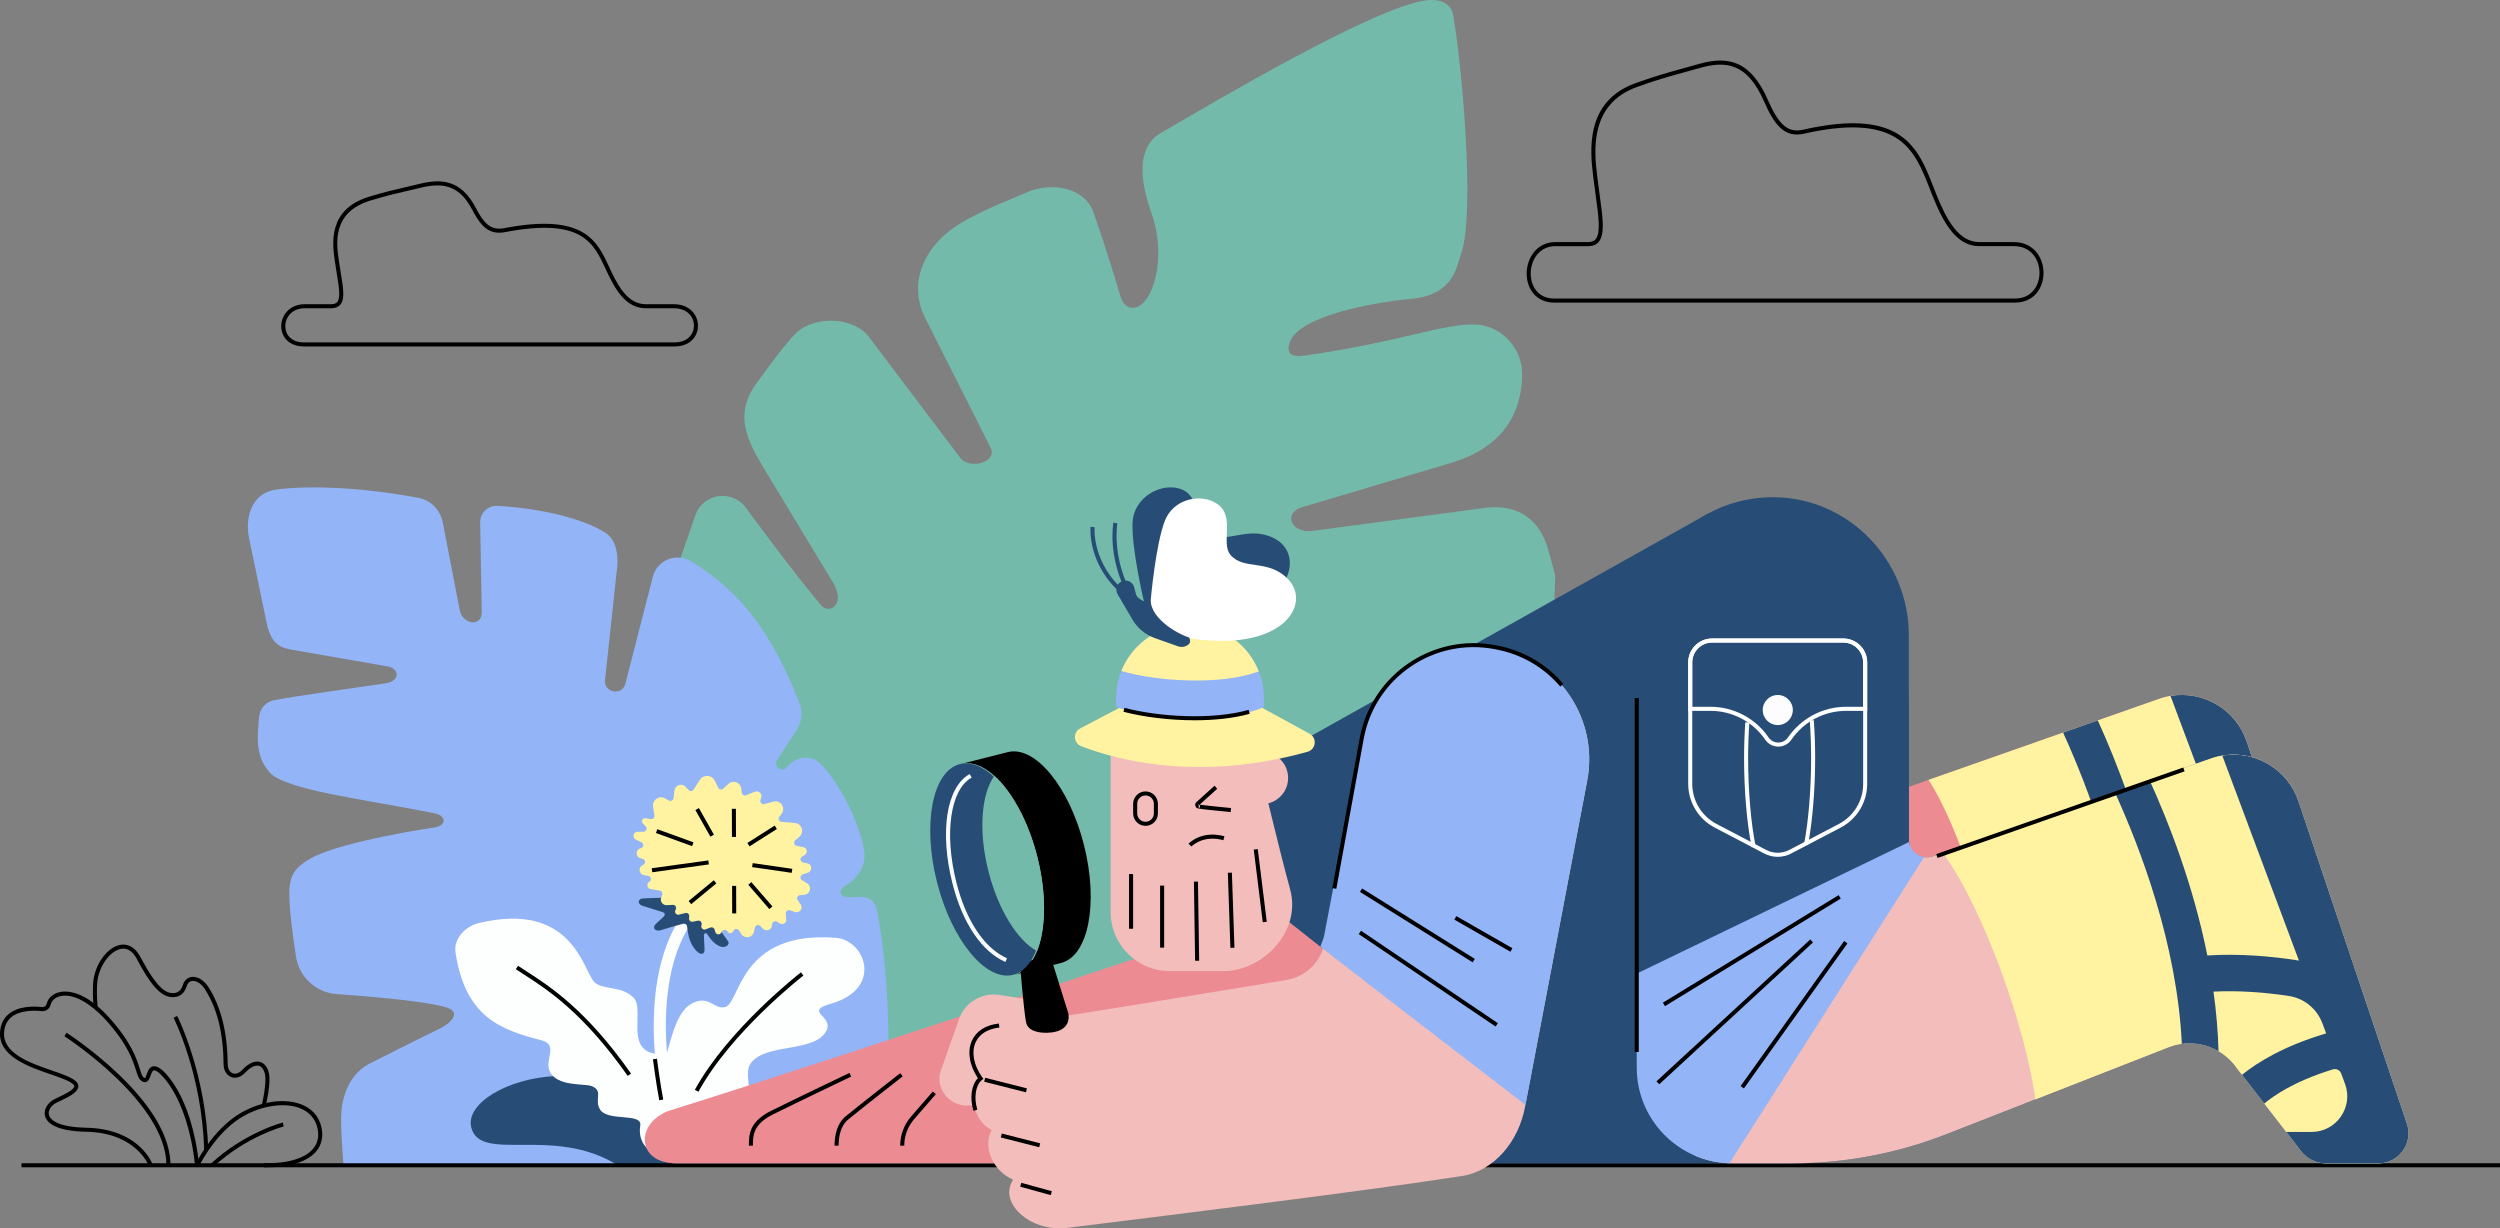 <svg xmlns="http://www.w3.org/2000/svg" xmlns:xlink="http://www.w3.org/1999/xlink" version="1.1" x="0px" y="0px" style="enable-background:new 0 0 1920 1080;" xml:space="preserve" viewBox="398.32 255.73 1235.91 607.24">
<rect x="398.32" y="255.73" width="1235.91" height="607.24" fill="#808080" stroke="none"/>
<style type="text/css">
	.st0{fill:none;stroke:#F7F9FC;stroke-width:3;stroke-miterlimit:10;}
	.st1{fill:#74BAAB;}
	.st2{fill:#93B4F6;}
	.st3{fill:#274D76;}
	.st4{fill:#FDFFFF;}
	.st5{fill:#FFF3A1;}
	.st6{fill:#EC8C92;}
	.st7{fill:#F2BDBA;}
	.st8{fill:#FFFFFF;}
	.st9{fill:#FDFDFF;}
	.st10{fill:#FAFCFC;}
</style>
<g id="BG">
	<path class="st0" d="M1431.59,796.45"/>
	<g>
		<path class="st1" d="M1163.38,526.52c-3.73-12.53-13.4-22.1-31.27-19.67l-85.4,11.41c-10.26,1.05-14.16-9.1-4.55-11.83    l71.02-21.12c27.42-7.42,37.23-24.37,37.65-43.98c0.28-13.33-10.08-24.62-23.08-25.17c-15.68-0.66-36.9,8.6-84.2,15.32    c-7.58,1.08-9.33-1.51-7.64-6.45c4.54-13.35,42.2-19.94,59.91-21.53c21.29-1.91,22.56-15.98,24.88-22.58    c7.02-19.93,0.15-95.01-4.04-118c-0.94-5.16-5.87-7.9-13.15-7.03c-24.96,3-102.29,48.63-131.65,65.8    c-7.75,4.53-12.82,15.61-4.26,39.49c5.84,16.28,3.42,34.75-2.94,42.94c-4.61,5.93-10.53,4.62-12.4-1.8    c-5.97-20.44-12.91-40.27-12.91-40.27c-3.6-13.19-20.34-17.04-33.94-11.05c-11.58,5.1-16.38,6.52-28.91,13.18    c-21.27,11.32-29.73,31-20.82,48.69l32.41,64.32c3.45,6.84-10.36,11.12-15.2,4.71l-44.72-59.21c-6.99-10.09-26.65-11.36-36.2-2.37    c-5.31,5-14.77,18.28-19.12,24.09c-10.71,14.3-7.04,25.84,2.11,41.19l35.39,58.48c6.21,11.05-2.36,15.22-5.94,11.05    c-12.95-15.11-37.34-48.31-37.34-48.31c-6.69-9.33-21.11-7.29-24.94,3.53c-4.35,12.28-10.92,31.65-12.26,35.44l52.31,286.63    l374.95-2.65l10.04-289.4C1166,535.71,1164.74,531.1,1163.38,526.52z"/>
	</g>
	<g>
		<path class="st2" d="M818.1,699.3c-4.02,0.17-5.77-2.92-2.48-5.23c2.12-1.48,3.84-2.75,4.45-3.34c6.19-6.05,6.34-11.61,4.83-17.76    c-4.19-17.05-14.28-33.06-21.08-39.78c-4.25-4.2-11.41-3.66-15.46,0.73l-1.12,1.21c-2.49,2.7-6.72-0.58-4.73-3.66l9.69-15.04    c2.51-3.9,3.02-8.78,1.35-13.11c-17.09-44.07-36.26-59.17-53.49-70c-7.27-4.57-16.88-0.8-19.01,7.52l-13.57,52.89    c-1.58,6.16-10.74,4.5-10.06-1.82l6.04-56.19c0.57-6.13-0.67-13.32-5.86-16.63c-12.21-7.79-35.09-12.36-53.49-13.27    c-4.63-0.23-8.5,3.47-8.42,8.11l0.79,44.67c-0.21,7.39-9.71,5.75-10.95-1.54l-8.46-43.85c-1.59-5.92-5.92-10.23-11.95-11.36    c-26.9-5.08-53.28-6.35-70.2-4.11c-12.75,1.68-15.48,14.65-13.47,24.04l9.14,44.03c2.02,6.63,4.57,9.77,11.38,11.02l46.69,8.12    c7.49,0.63,7.74,7.48,0.31,8.59c-21.41,3.2-41.95,5.87-55.1,8.31c-4.08,0.76-7.16,4.16-7.47,8.3c-0.67,8.9-2.32,18.81,5.07,27.28    c7.82,8.95,46.08,13.21,81.85,20.39c5.27,1.06,5.94,5.41,0.75,6.81c0,0-46.14,6.72-61.79,15.26    c-10.61,5.78-11.36,11.17-10.8,22.23c0.34,6.61,1.78,17.31,3.16,26.47c1.52,10.11,9.83,17.83,20.03,18.58c0,0,40.7,2.63,53.9,6.46    c8.78,2.55,1.84,8.29-2.57,10.44c-11.73,5.71-33.98,16.96-33.98,16.96c-10.58,4.97-15.02,16.15-15.07,27.84    c-0.03,7.92,1.22,23.72,1.22,23.72h265.47c0,0,9.9-62.36-1.71-127.04c-0.7-3.88-4.17-6.63-8.1-6.46L818.1,699.3z"/>
	</g>
	<g>
		<path class="st3" d="M631.34,813.31c-6.47-23.96,84.65-50.46,99.72,18.36c-16.35,0.03-7.11,0-27.59,0    C671.98,812.1,636.05,830.77,631.34,813.31z"/>
	</g>
	<path class="st4" d="M623.51,726.65c-1.05-6.9,4.87-13.01,11.65-14.63c45.46-10.83,51.27,22.45,56.7,28.89   c3.84,4.55,14.4,1.8,20.04,8.47c3.66,4.33-0.71,17.5,3.56,23.46c4.69,6.54,11.77,1.2,17.33,9.41c4.87,7.19-5.09,14.89-1.86,22.66   c4.24,10.21,18.96,5.98,10.63,25.26c-7.13-0.03-8.58-0.05-8.58-0.05s-20.62-2.5-18.13-17.95c1.05-6.49-15.78-1.83-19.8-7.82   c-3.21-4.78,1.8-9.26-4.12-11.66c-3.67-1.49-17.16,0.46-20.83-7.32c-2.8-5.92,4.64-13.13-4.23-15.4   C645.98,764.87,628.37,758.67,623.51,726.65z"/>
	<path class="st4" d="M724.59,787.96c5.49-16.39,7.03-33.13,17.44-36.9c7.53-2.73,9.5,3.98,14.87,2.48   c7.49-2.09,6.74-37.84,54.59-34.2c14.63,1.11,23.66,25.15-2.41,32.59c-13.92,3.98,1.92,6.04-2.35,13.62   c-6.02,10.68-29.64,5.73-37.19,15.68c-4.46,5.88,3.44,16.57-4.41,32.04c-1.84,3.63-3.96,7.1-6.13,10.28   c-6.04,8.87-19.47,7.6-23.72-2.25C729.69,808.34,722.98,792.77,724.59,787.96z"/>
	<path class="st4" d="M729.47,817.22c-5.7-20.07-8.47-40.59-7.9-59.03c0.81-25.9,8.13-46.17,21.16-58.61l4.14,4.34   c-24.14,23.03-23,72.09-11.3,112.79C736.86,821.15,730.85,822.09,729.47,817.22z"/>
	<g>
		<path class="st3" d="M716.37,699.87l34.99-1.32l-2.86,8.74l9.83,13.89c0.83,1.42-1.19,3.31-3.72,2.53    c-2.44-0.74-4.94-3.32-6.51-5.97c-0.8-1.35-1.86-0.49-1.8,0.5c0.15,2.5,0.32,6.76,0.32,6.76c0.17,2.59-1.89,3.27-4.38,0.44    c-3.42-3.89-3.79-8.38-4.25-11.73c-0.16-1.15-1.33-1.62-2.4-1.19c0,0-7.75,2.11-10.28,2.99c-3.06,1.07-4.95-1.18-2.5-3.29    c0.95-0.82,3.68-3.45,3.68-3.45c0.75-0.6,0.51-1.79-0.42-2.05l-10.04-3.16C713.26,702.79,713.49,699.9,716.37,699.87z"/>
	</g>
	<g>
		<path class="st5" d="M717.53,660.23l2.48,0.44c1.05,0.19,1.97-0.71,1.82-1.76l-0.65-4.47c-0.47-3.24,2.96-5.63,5.83-4.05l2,1.1    c0.97,0.53,2.17-0.09,2.3-1.19l0.44-3.76c0.32-2.72,3.68-3.82,5.54-1.81l1.45,1.57c0.69,0.75,1.9,0.64,2.45-0.21l3.16-4.88    c1.78-2.75,5.88-2.5,7.32,0.44l1.71,3.51c0.46,0.93,1.68,1.17,2.45,0.47l2.68-2.43c2.24-2.03,5.84-0.71,6.24,2.28l0.29,2.13    c0.14,1,1.18,1.61,2.12,1.24l4.42-1.74c1.8-0.71,3.63,0.97,3.08,2.83l-0.4,1.34c-0.35,1.17,0.72,2.27,1.9,1.95l4.52-1.23    c3.49-0.95,6.22,3.04,4.07,5.95l-1.18,1.6c-0.73,0.98-0.09,2.38,1.13,2.48l6.54,0.53c3.47,0.28,4.88,4.61,2.24,6.88l-2.03,1.74    c-0.99,0.85-0.56,2.47,0.72,2.71l3.32,0.65c1.85,0.36,2.3,2.79,0.71,3.8l-1.41,0.89c-1.18,0.75-0.86,2.55,0.51,2.84l2.17,0.46    c2.35,0.5,2.56,3.77,0.29,4.57l-2.67,0.94c-1.24,0.44-1.42,2.11-0.3,2.8l2.52,1.55c2.49,1.54,1.62,5.36-1.29,5.66l-2.26,0.23    c-1.19,0.12-1.8,1.48-1.11,2.45l1.48,2.1c1.38,1.95-0.55,4.52-2.81,3.75l-2.48-0.85c-1.06-0.36-2.15,0.48-2.06,1.6l0.24,2.99    c0.13,1.64-1.62,2.76-3.04,1.95l-1.6-0.91c-0.95-0.54-2.15,0.05-2.31,1.13l-0.13,0.91c-0.32,2.15-2.98,3-4.48,1.42l-1.25-1.31    c-0.85-0.89-2.34-0.5-2.64,0.7l-0.57,2.28c-0.72,2.89-4.56,3.53-6.17,1.02l-1.16-1.81c-0.63-0.98-2.07-0.95-2.66,0.05l-0.32,0.54    c-0.62,1.05-2.15,1.02-2.72-0.06l0,0c-0.56-1.06-2.06-1.11-2.7-0.1l-0.48,0.77c-0.71,1.12-2.4,0.91-2.81-0.35l-0.42-1.32    c-0.27-0.85-1.2-1.3-2.04-0.98l-2.4,0.91c-1.14,0.43-2.31-0.55-2.09-1.74l0.14-0.74c0.2-1.09-0.76-2.03-1.85-1.81l-2.5,0.51    c-1.04,0.21-1.99-0.65-1.86-1.71l0.1-0.9c0.13-1.09-0.87-1.96-1.93-1.69l-3.14,0.8c-1.29,0.33-2.38-1.01-1.78-2.21l0.19-0.37    c0.53-1.07-0.28-2.32-1.48-2.25l-2.94,0.16c-2.05,0.11-3.53-1.92-2.79-3.84l0.49-1.29c0.35-0.92-0.23-1.93-1.2-2.1l-4.5-0.74    c-1.81-0.3-2.25-2.7-0.67-3.62l0,0c1.25-0.73,0.92-2.61-0.5-2.88l-2.19-0.41c-2.43-0.45-2.92-3.73-0.72-4.86l0.47-0.25    c1.26-0.65,1.07-2.51-0.3-2.89l-1.17-0.32c-2.59-0.71-2.45-4.43,0.18-4.95h0c1.47-0.29,1.72-2.28,0.38-2.93l-2.8-1.35    c-1.96-0.95-1.28-3.9,0.9-3.89l2.84,0.02c1.38,0.01,2.09-1.65,1.13-2.64l-1.36-1.4C715.08,661.77,716.04,659.97,717.53,660.23z"/>
	</g>
	<rect x="760.26" y="693.68" transform="matrix(1 -3.089629e-03 3.089629e-03 1 -2.161 2.355)" width="2" height="13.59"/>
	<rect x="760.14" y="655.58" transform="matrix(1 -3.091242e-03 3.091242e-03 1 -2.044 2.356)" width="2" height="13.91"/>
	<rect x="772.92" y="690.31" transform="matrix(0.756 -0.655 0.655 0.756 -268.238 677.515)" width="2" height="15.9"/>
	<rect x="745.34" y="654.61" transform="matrix(0.871 -0.492 0.492 0.871 -229.171 452.74)" width="2" height="15.1"/>
	<rect x="766.76" y="667.73" transform="matrix(0.844 -0.537 0.537 0.844 -237.923 520.644)" width="16" height="2"/>
	<rect x="730.96" y="660.39" transform="matrix(0.341 -0.94 0.94 0.341 -147.422 1129.457)" width="2" height="19"/>
	<rect x="779.11" y="675.42" transform="matrix(0.143 -0.99 0.99 0.143 -9.934 1359.136)" width="2" height="19.77"/>
	<rect x="738.1" y="695.61" transform="matrix(0.771 -0.636 0.636 0.771 -272.727 634.274)" width="16.13" height="2"/>
	<rect x="720.07" y="682.89" transform="matrix(0.991 -0.137 0.137 0.991 -86.653 106.865)" width="28.25" height="2"/>
	<path d="M743.59,795.46l-1.76-0.96c16.43-30.1,52.08-57.8,52.44-58.08l1.22,1.58C795.15,738.29,759.82,765.73,743.59,795.46z"/>
	<path d="M708.64,787.61c-21.92-31.19-39.66-42.63-51.4-50.2c-1.38-0.89-2.69-1.73-3.91-2.55l1.11-1.66   c1.21,0.81,2.51,1.65,3.89,2.53c11.87,7.65,29.81,19.22,51.95,50.73L708.64,787.61z"/>
	<path d="M529.7,802.54l-1.95-0.43c2.15-9.77,1.97-13.99,1.45-15.8c-0.62-2.14-1.62-3.39-2.98-3.7c-1.81-0.42-4.34,0.85-6.59,3.31   c-2.09,2.29-4.7,3.14-6.99,2.26c-2.3-0.88-3.75-3.28-3.78-6.27c-0.15-15.58-3.18-27.75-9.27-37.22c-1.73-2.69-4.28-4.3-6.34-4   c-1.3,0.19-2.24,1.14-2.71,2.76c-0.44,1.49-2.34,6.27-8.6,5.06c-6.46-1.25-12.19-11.77-15.27-17.42c-0.46-0.84-0.83-1.53-1.12-2.02   c-2.05-3.47-4.74-4.91-7.78-4.18c-5.59,1.34-10.93,9.31-11.42,17.05c-0.21,3.34-0.13,7.64,0.22,11.5l-1.99,0.18   c-0.36-3.96-0.44-8.37-0.22-11.81c0.55-8.68,6.48-17.32,12.95-18.87c3.92-0.94,7.46,0.87,9.97,5.11c0.3,0.51,0.69,1.22,1.16,2.09   c2.71,4.98,8.36,15.35,13.9,16.42c4.3,0.83,5.79-1.94,6.3-3.66c0.7-2.39,2.25-3.88,4.35-4.18c2.86-0.42,6.12,1.51,8.3,4.9   c6.3,9.79,9.43,22.31,9.59,38.28c0.02,2.15,0.98,3.84,2.49,4.42c1.51,0.58,3.26-0.05,4.8-1.74c2.78-3.05,5.97-4.51,8.52-3.91   c1.45,0.34,3.41,1.5,4.45,5.09C531.97,788.71,531.49,794.36,529.7,802.54z"/>
	<path d="M499.24,824.2c-1-37.34-14.96-65.02-15.1-65.3l1.78-0.91c0.14,0.28,14.31,28.34,15.32,66.16L499.24,824.2z"/>
	<path d="M529.98,832.81c-0.39,0-0.77,0-1.17-0.01l0.03-2c11.72,0.19,20.42-2.42,24.41-7.35c2.23-2.75,2.91-6.14,2.01-10.07   c-1.08-4.73-4.2-8.17-9.02-9.94c-8.78-3.23-22.06-0.42-31.57,6.68c-11.4,8.51-17.94,22.12-18,22.26l-1.81-0.86   c0.27-0.58,6.82-14.2,18.61-23c10.18-7.6,23.94-10.46,33.46-6.95c5.49,2.02,9.04,5.95,10.28,11.38c1.03,4.5,0.19,8.57-2.41,11.78   C550.57,829.95,541.77,832.81,529.98,832.81z"/>
	<path d="M494.77,832.05c-1.99-18.45-6.83-30.04-10.55-36.52c-4.01-7-7.6-9.69-7.64-9.72c-1.02-0.73-1.85-1.05-2.34-0.9   c-0.66,0.21-1.1,1.46-1.49,2.55c-0.48,1.37-0.94,2.66-2.08,3.11c-0.62,0.24-1.3,0.17-2.02-0.22c-1.63-0.87-2.21-2.68-3.07-5.43   c-1.54-4.87-4.11-13.02-15.05-25.05c-3.01-3.31-13.55-13.94-22.59-11.62c-2.39,0.61-4.1,2.16-4.57,4.13   c-0.51,2.1-2.4,3.46-4.51,3.22c-3-0.34-10.47-0.71-14.94,2.97c-2.12,1.75-3.32,4.23-3.57,7.38c-0.84,10.56,12.75,15.25,23.68,19.02   c5.44,1.87,10.13,3.49,12.09,5.59c0.96,1.02,1.01,2.03,0.88,2.69c-0.52,2.73-5.08,4.9-8.74,6.64c-1.31,0.62-2.54,1.21-3.09,1.61   c-1.64,1.19-3.31,3.37-2.6,5.61c0.54,1.74,3.44,5.83,18.49,6.13c13.55,0.28,21.69,5.13,26.13,9.15c4.86,4.4,6.46,8.72,6.53,8.9   l-1.88,0.68c-0.06-0.16-6.23-16.24-30.82-16.74c-14.98-0.31-19.34-4.27-20.36-7.54c-0.84-2.68,0.47-5.76,3.34-7.83   c0.7-0.5,1.89-1.07,3.41-1.79c2.73-1.3,7.31-3.48,7.63-5.21c0.04-0.21,0.03-0.51-0.38-0.95c-1.62-1.74-6.31-3.35-11.28-5.07   c-10.97-3.78-25.99-8.96-25.02-21.07c0.3-3.71,1.74-6.65,4.29-8.76c4.88-4.03,12.39-3.87,16.43-3.42c1.09,0.13,2.08-0.59,2.35-1.7   c0.65-2.71,2.9-4.8,6.02-5.6c3.27-0.84,12.24-1.33,24.56,12.21c11.24,12.36,13.9,20.77,15.48,25.8c0.74,2.35,1.19,3.78,2.11,4.26   c0.23,0.12,0.34,0.13,0.36,0.12c0.29-0.11,0.7-1.28,0.92-1.91c0.54-1.54,1.16-3.29,2.78-3.8c1.15-0.36,2.49,0.03,4.11,1.19   c0.62,0.45,15.09,11.37,19,47.64L494.77,832.05z"/>
	<path d="M503.71,832.68l-1.36-1.46c16.74-15.6,35.57-20.51,35.76-20.56l0.49,1.94C538.42,812.64,520.06,817.44,503.71,832.68z"/>
	<path d="M480.6,831.8c-0.03-31.19-49.94-63.48-50.44-63.8l1.08-1.69c0.13,0.08,12.95,8.33,25.59,20.41   c17.09,16.32,25.76,31.49,25.77,45.08L480.6,831.8z"/>
	<path d="M1394.47,405.32h-227.76c-4.29,0-7.86-1.55-10.32-4.48c-2.15-2.56-3.34-6.05-3.34-9.84c0-7.56,4.96-15.59,14.16-15.59   h16.28c1.63,0,2.81-0.45,3.61-1.37c2.66-3.05,1.52-11.22,0.09-21.57c-0.4-2.86-0.81-5.82-1.18-8.96l-0.07-0.57   c-1.44-12.01-4.43-37,20.94-46.1c9.79-3.51,14.64-4.86,23.45-7.29c2.29-0.63,4.85-1.34,7.85-2.19c7.85-2.21,13.61-2.27,18.69-0.19   c6.19,2.53,11.22,8.37,15.36,17.84c5.52,12.63,10.09,16.52,17.45,14.85c49.07-11.15,56.9,8.93,64.47,28.35   c0.47,1.2,0.93,2.39,1.41,3.58c4.92,12.27,10.9,23.62,21.24,23.62h17.17c9.59,0,14.6,7.66,14.6,15.22   C1408.57,397.71,1404.16,405.32,1394.47,405.32z M1167.21,377.42c-7.98,0-12.16,6.84-12.16,13.59c0,3.31,1.02,6.35,2.87,8.55   c2.07,2.46,5.11,3.77,8.79,3.77h227.76c8.32,0,12.1-6.58,12.1-12.69c0-6.37-3.94-13.22-12.6-13.22h-17.17   c-11.54,0-17.92-11.96-23.1-24.88c-0.48-1.19-0.95-2.39-1.42-3.59c-3.63-9.31-7.39-18.95-16-24.68   c-9.73-6.49-24.84-7.29-46.17-2.44c-9.64,2.19-14.7-4.5-19.73-16c-8.22-18.8-18.61-20.2-31.67-16.52c-3,0.84-5.57,1.56-7.86,2.19   c-9.04,2.5-13.58,3.76-23.31,7.25c-23.87,8.56-21.01,32.48-19.63,43.98l0.07,0.57c0.37,3.12,0.78,6.07,1.17,8.93   c1.56,11.27,2.69,19.42-0.56,23.15c-1.19,1.36-2.91,2.05-5.12,2.05H1167.21z"/>
	<path d="M731.84,427h-183.3c-3.48,0-6.38-1.07-8.4-3.08c-1.8-1.8-2.79-4.26-2.79-6.93c0-5.27,4.06-10.87,11.59-10.87h13.1   c1.41,0,2.39-0.35,2.99-1.06c1.77-2.08,0.85-7.63-0.21-14.06c-0.32-1.94-0.65-3.94-0.95-6.07l-0.05-0.39   c-1.17-8.23-3.6-25.34,17.03-31.57c7.89-2.38,11.8-3.29,18.89-4.94c1.84-0.43,3.9-0.91,6.3-1.48c9.84-2.33,20-2.48,27.56,12.07   c3.86,7.41,7.21,11.19,13.89,9.91c39.58-7.56,45.92,6.11,52.05,19.33c0.38,0.81,0.75,1.62,1.13,2.42   c3.92,8.23,8.69,15.84,16.94,15.84h13.81c7.84,0,11.95,5.34,11.95,10.62C743.39,421.68,739.78,427,731.84,427z M548.95,408.12   c-6.29,0-9.59,4.46-9.59,8.87c0,2.13,0.78,4.09,2.2,5.51c1.63,1.63,4.05,2.5,6.98,2.5h183.3c6.56,0,9.55-4.28,9.55-8.26   c0-4.15-3.11-8.62-9.95-8.62h-13.81c-9.36,0-14.54-8.16-18.75-16.98c-0.38-0.81-0.76-1.62-1.14-2.43   c-6.08-13.1-11.81-25.48-49.87-18.21c-7.83,1.5-11.94-3.08-16.04-10.96c-6.55-12.59-14.87-13.52-25.33-11.05   c-2.41,0.57-4.47,1.05-6.31,1.48c-7.28,1.7-10.94,2.55-18.77,4.91c-18.99,5.73-16.8,21.11-15.63,29.37l0.06,0.39   c0.3,2.11,0.63,4.1,0.94,6.03c1.23,7.48,2.12,12.89-0.24,15.68c-1,1.17-2.52,1.77-4.52,1.77H548.95z"/>
	<path d="M724.24,799.67c-1.56-8.12-3.12-20.16-3.13-20.28l1.98-0.26c0.01,0.12,1.56,12.1,3.11,20.16L724.24,799.67z"/>
	<rect x="408.94" y="830.8" width="1225.29" height="2"/>
</g>
<g id="naturalist">
	<g>
		<path class="st6" d="M732.77,830.84h331.23V694.86c0,0-250.28,83.62-333.95,109.66C712.48,809.99,712.17,830.84,732.77,830.84z"/>
	</g>
	<g>
		<path class="st6" d="M1478.64,754.43l69.92,46.91c10.14,0,17.29-9.94,14.05-19.55l-53.6-159.41c-6.01-17.89-25.5-27.4-43.3-21.15    l-137.51,48.31c-146.33,57.81-17.55,146.92,6.73,137.41l109.8-42.99C1457.09,739.13,1471.16,743.47,1478.64,754.43z"/>
	</g>
	<g>
		<path class="st5" d="M1509.02,622.37c-6.01-17.89-25.5-27.4-43.3-21.15l-114.01,40.06c15.02,22.72,33.1,79.11,40.75,123.15    l52.28-20.47c12.36-4.84,26.42-0.5,33.91,10.46l36.81,31.38c2.92,3.77,33.11,15.53,33.11,15.53c10.14,0,17.29-9.94,14.05-19.55    L1509.02,622.37z"/>
	</g>
	<g>
		<path class="st3" d="M992.33,677.37l156.05,123.23l-12.67,30.24h92.18c8.18,0,17.14,0,23.5,0h28.16    c34.48,0,62.43-27.95,62.43-62.43V604.55c0-66.44-50.99-76.18-99.05-95.05l-250.6,140.38V677.37z"/>
	</g>
	<path d="M845.34,822.12h-2c0-5.31,1.92-10.44,5.4-14.45l10.72-12.33l1.51,1.31l-10.72,12.33   C847.09,812.62,845.34,817.29,845.34,822.12z"/>
	<path d="M812.9,822.12h-2c0-4.59,0.96-10.85,5.53-14.57c7.67-6.25,26.74-21.15,26.93-21.3l1.23,1.58   c-0.19,0.15-19.25,15.04-26.9,21.28C813.73,812.33,812.9,817.96,812.9,822.12z"/>
	<path d="M770.54,822.12h-2c0-5.25,0-11.77,11.05-17.28c10.57-5.26,38.4-18.58,38.68-18.71l0.86,1.8   c-0.28,0.13-28.09,13.44-38.65,18.7C770.54,811.58,770.54,817.18,770.54,822.12z"/>
	<g>
		<path class="st3" d="M1562.62,781.78l-11-32.71l0,0l-3.56-10.59l-6.14-18.26l-4.34-12.9l0,0l-28.57-84.96    c-5.38-16.01-21.56-25.3-37.66-22.59l37.89,101.33c-13.63-2.19-29.22-3.51-45.28-2.54c-7.03-35.11-19.26-66.23-28.58-86.69    l-17.15,6.03c12.32,26.94,30.81,74.95,33.11,124.36c6.33-0.85,12.72,0.47,18.15,3.65c-0.27-9.95-1.14-19.82-2.49-29.48    c13.04-0.62,25.83,0.43,37.29,2.17c7.55,1.15,13.87,6.34,16.54,13.5l1.87,4.99c-21.02,6.22-34.1,14.39-41.61,20.49l11,14.2    c2.51-2.08,6.08-4.67,10.96-7.39c5.37-2.99,12.9-6.42,22.98-9.52c1.67-0.51,3.46,0.36,4.07,2l1.9,5.08    c4.32,11.55-4.22,23.85-16.55,23.85l33.11,15.53C1558.7,801.33,1565.85,791.39,1562.62,781.78z"/>
	</g>
	<g>
		<path class="st3" d="M1504.23,783.94l31.72,40.93c2.92,3.77,7.43,5.98,12.2,5.98h26c10.14,0,17.29-9.95,14.05-19.55l-53.6-159.41    c-6.01-17.89-25.5-27.4-43.3-21.15l-137.51,48.31c-5.77,2.03-11.82-2.26-11.82-8.37V569.79c0-36.96-29.4-67.77-66.36-68.25    c-37.55-0.49-68.15,29.81-68.15,67.25v214.72c0,26.14,21.19,47.34,47.34,47.34h29.54c26.07,0,51.91-4.88,76.18-14.38l109.8-42.99    C1482.68,768.64,1496.75,772.97,1504.23,783.94z"/>
	</g>
	<g>
		<path class="st7" d="M924.46,752.65l-32.01-5.06c-8.68-1.37-17.11,3.65-20.03,11.94l-8.9,25.24c-0.1,0.29-0.19,0.58-0.28,0.87    c-2.37,8.43,4.36,16.7,13.11,16.66l35.55-0.17L924.46,752.65z"/>
	</g>
	<g>
		<path class="st7" d="M1534.61,651.88c-6.01-17.89-25.5-27.4-43.3-21.15l-137.51,48.31c-4.66,1.64-9.5-0.85-11.19-5.09    l-14.93,26.36l-91.61,126.66c5.75,2.48,12.08,3.86,18.73,3.86h29.54c26.07,0,51.91-4.88,76.18-14.38l109.8-42.99    c12.36-4.84,26.42-0.5,33.91,10.46l31.72,40.93c2.92,3.77,7.43,5.98,12.2,5.98h26c10.14,0,17.29-9.95,14.05-19.55L1534.61,651.88z    "/>
	</g>
	<g>
		<path class="st7" d="M1138.2,575.81l-0.79-0.15c-30.54-5.82-60.02,14.23-65.84,44.77l-18.55,101.59    c-1.74,9.14-8.88,16.29-18.02,18.04c0,0-122.88,20.54-142.74,22.65c-14.53,1.54-17.34,14.66-9.18,26.17    c-5.94,4.76-4.51,20.93,5.49,25.37c-4.97,9.67,1.72,20.96,10.62,24.67c-7.57,11.22,8.29,26.12,26.87,23.81    c45.15-5.61,144.95-17.85,194.95-25.61c16.21-2.52,28.04-17.38,31.17-33.84l30.79-161.63    C1188.79,611.11,1168.75,581.63,1138.2,575.81z"/>
	</g>
	<path class="st8" d="M1277.15,679.32c-2.27,0-4.53-0.54-6.6-1.62l-24.52-12.83c-8.09-4.23-13.12-12.54-13.12-21.67v-59.99   c0-6.52,5.31-11.83,11.83-11.83h64.82c6.52,0,11.83,5.31,11.83,11.83v59.99c0,9.13-5.03,17.44-13.12,21.67l-24.53,12.83   C1281.68,678.78,1279.41,679.32,1277.15,679.32z M1244.74,573.37c-5.42,0-9.83,4.41-9.83,9.83v59.99c0,8.39,4.62,16.01,12.05,19.9   l24.52,12.83c3.55,1.86,7.79,1.86,11.34,0l24.53-12.83c7.43-3.89,12.05-11.51,12.05-19.9v-59.99c0-5.42-4.41-9.83-9.83-9.83   H1244.74z"/>
	<path class="st8" d="M1277.45,624.83c-2.58,0-4.99-1.27-6.44-3.39c-6.13-8.95-16.26-14.29-27.09-14.29h-11.01v-23.94   c0-6.52,5.31-11.83,11.83-11.83h64.82c6.52,0,11.83,5.31,11.83,11.83v23.94h-10.41c-10.83,0-20.96,5.34-27.09,14.29   C1282.43,623.56,1280.02,624.83,1277.45,624.83z M1234.9,605.14h9.01c11.49,0,22.23,5.67,28.74,15.16c1.1,1.6,2.84,2.52,4.79,2.52   c1.95,0,3.69-0.92,4.79-2.52c6.5-9.49,17.25-15.16,28.74-15.16h8.41v-21.94c0-5.42-4.41-9.83-9.83-9.83h-64.82   c-5.42,0-9.83,4.41-9.83,9.83V605.14z"/>
	<path class="st9" d="M1277.19,614.19L1277.19,614.19c-4.11,0-7.44-3.33-7.44-7.44l0,0c0-4.11,3.33-7.44,7.44-7.44l0,0   c4.11,0,7.44,3.33,7.44,7.44l0,0C1284.63,610.85,1281.3,614.19,1277.19,614.19z"/>
	<path class="st8" d="M1292.12,673.5l-1.96-0.38c2.2-11.25,3.51-27.1,3.51-42.4c0-6.42-0.23-12.76-0.67-18.85l1.99-0.15   c0.45,6.14,0.68,12.53,0.68,19C1295.66,646.13,1294.33,662.12,1292.12,673.5z"/>
	<path class="st8" d="M1264.3,674.61c-2.36-11.58-3.77-27.99-3.77-43.9c0-6.08,0.2-12.1,0.6-17.9l2,0.14   c-0.4,5.75-0.6,11.73-0.6,17.77c0,15.79,1.39,32.05,3.73,43.5L1264.3,674.61z"/>
	<g>
		<path class="st5" d="M1534.61,651.88c-6.01-17.89-25.5-27.4-43.3-21.15l-132.57,46.58c19.77,26.87,40.87,85.58,45.79,121.92    l65.8-25.76c12.36-4.84,26.42-0.5,33.91,10.46l31.72,40.93c2.92,3.77,7.43,5.98,12.2,5.98h26c10.14,0,17.29-9.95,14.05-19.55    L1534.61,651.88z"/>
	</g>
	<g>
		<path class="st3" d="M1588.21,811.29l-11-32.71l0,0l-3.56-10.59l-6.14-18.26l-4.34-12.9v0l-28.57-84.96    c-5.38-16.01-21.56-25.3-37.66-22.59l37.89,101.33c-13.63-2.19-29.22-3.51-45.28-2.54c-7.03-35.11-19.26-66.23-28.58-86.69    l-17.15,6.03c12.32,26.94,30.81,74.95,33.11,124.36c6.33-0.85,12.72,0.47,18.15,3.65c-0.27-9.95-1.14-19.82-2.49-29.48    c13.04-0.62,25.83,0.43,37.29,2.17c7.55,1.15,13.87,6.34,16.54,13.5l1.87,4.99c-21.02,6.22-34.1,14.39-41.61,20.49l11,14.2    c2.51-2.08,6.08-4.67,10.96-7.38c5.37-2.99,12.9-6.42,22.98-9.52c1.67-0.51,3.46,0.36,4.07,2l1.9,5.08    c4.32,11.55-4.22,23.85-16.55,23.85h-12.49l7.4,9.55c2.92,3.77,7.43,5.98,12.2,5.98h26    C1584.29,830.84,1591.44,820.9,1588.21,811.29z"/>
	</g>
	<rect x="894.92" y="781.67" transform="matrix(0.246 -0.969 0.969 0.246 -92.716 1465.385)" width="2" height="21.29"/>
	<rect x="901.64" y="809.42" transform="matrix(0.247 -0.969 0.969 0.247 -113.941 1491.817)" width="2" height="19.57"/>
	<rect x="909.19" y="835.25" transform="matrix(0.266 -0.964 0.964 0.266 -144.342 1496.675)" width="2" height="15.66"/>
	<rect x="1351.72" y="656.05" transform="matrix(0.944 -0.331 0.331 0.944 -137.661 506.087)" width="129.38" height="2"/>
	<g>
		<path class="st2" d="M1349.52,679.45c-3.73-0.57-6.86-3.53-7.43-7.47l-134.62,65.06v46.47c0,25.64,20.39,46.51,45.84,47.3    L1349.52,679.45z"/>
	</g>
	<g>
		<g>
			<path d="M916.08,766.3c-4.79,0.14-9.82-1.04-10.58-5.51c-1.23-7.14-2.95-28.71-2.95-28.71l14.94-4.16l8.96,28.71     C927.59,763.16,922.88,766.11,916.08,766.3z"/>
		</g>
	</g>
	<g>
		<path d="M934.2,673.46c-7.29-28.78-24.15-49.34-37.68-45.91l-23.07,5.84l0,0l0,0c13.52-3.42,30.39,17.13,37.68,45.91    c7.29,28.78,2.23,54.89-11.3,58.31l23.07-5.84C936.43,728.35,941.49,702.24,934.2,673.46z"/>
	</g>
	<g>
		<g>
			
				<ellipse transform="matrix(0.969 -0.245 0.245 0.969 -141.109 238.542)" class="st3" cx="886.64" cy="685.5" rx="25.26" ry="53.75"/>
		</g>
	</g>
	<g>
		<path class="st1" d="M889.9,639.28c-6.45,8.9-7.96,27.31-2.94,47.15c4.85,19.17,14.43,34.26,24.01,39.56    c4.42-10.98,4.82-28.28,0.16-46.69C906.66,661.65,898.59,647.11,889.9,639.28z"/>
	</g>
	<path class="st10" d="M895.34,731.29c-11.68-5.12-21.21-19.24-26.14-38.74c-6.48-25.62-2.98-47.88,8.51-54.15l0.96,1.76   c-10.53,5.74-13.69,27.57-7.53,51.91c4.78,18.89,13.9,32.52,25,37.39L895.34,731.29z"/>
	<g>
		<path class="st7" d="M1036.1,695.36c-2.86-10.42-7.08-27.39-10.76-42.49c5.61-1.42,9.78-6.49,9.78-12.54    c0-7.15-5.8-12.95-12.95-12.95h-2.97c-0.95-4-1.52-6.4-1.52-6.4h-70.31v85.61c0,16.13,13.07,29.2,29.2,29.2h26.82    C1022.06,735.79,1041.94,716.68,1036.1,695.36z"/>
	</g>
	<g>
		<g>
			<path class="st3" d="M964.04,553.94c0,0-6.55-27.33-5.81-40.11c0.68-11.87,13.02-19.12,22.64-16.7     c11.49,2.9,8.25,18.33,15.09,22.44c9.03,5.42,18.96-4.21,31.92,2.11c16.24,7.92,9.87,35.51-35.72,44.22     c-6.91,1.32-14.07,0.4-20.44-2.59c-0.03-0.01-0.04-0.02-0.04-0.02C967.53,561.64,964.66,558.12,964.04,553.94z"/>
		</g>
	</g>
	<g>
		<path class="st5" d="M932.8,624.6c17.34,6.74,57.91,17.87,111.93,2.78c4.17-1.16,4.83-6.8,1.04-8.89    c-23.41-12.91-48.59-26.36-56.13-30.38c-1.41-0.75-3.1-0.75-4.51-0.01l-52.81,27.74C928.66,617.76,928.95,623.1,932.8,624.6z"/>
	</g>
	<g>
		<path class="st2" d="M1023.17,605.27c0.07-2.71-0.07-6.89-0.21-8.19c-1.97-18.33-17.49-32.6-36.35-32.6l0,0    c-20.19,0-36.56,16.37-36.56,36.56v4.23h0C968.21,611.34,1003.77,613.84,1023.17,605.27z"/>
	</g>
	<g>
		<path class="st5" d="M986.61,564.48c-15.39,0-28.55,9.51-33.94,22.97c17.95,5.22,49.08,7.19,67.96,0.2    C1015.29,574.09,1002.07,564.48,986.61,564.48z"/>
	</g>
	<path class="st3" d="M953.92,550.2c-9.46-7.61-13.44-16.44-15.11-22.5c-1.81-6.59-1.38-11.34-1.36-11.54l1.99,0.19   c-0.02,0.18-1.52,18.42,15.74,32.29L953.92,550.2z"/>
	<path class="st3" d="M954.66,547.66c-8.7-17.91-6.03-32.97-5.91-33.6l1.97,0.37c-0.03,0.15-2.65,15.07,5.75,32.36L954.66,547.66z"/>
	<g>
		<g>
			<path class="st3" d="M953.51,542.89L953.51,542.89c2.42-0.66,4.91,0.8,5.53,3.23l0.75,2.99c0.3,1.17,1.06,2.18,2.1,2.79     l11.1,6.42c4.66,2.69,17.07,12.85,12.77,16.09l0,0c-1.43,1.13-3.34,1.44-5.05,0.84c-4.88-1.73-8-2.86-11.37-4.03     c-4.7-1.64-8.66-4.91-11.18-9.2l-7.27-12.41C949.29,547.04,950.61,543.68,953.51,542.89z"/>
		</g>
	</g>
	<g>
		<g>
			<path class="st8" d="M967.24,551.91c0,0,2.42-27.25,6.98-38.82c4.24-10.75,17.61-13.65,25.57-8.45     c9.51,6.21,1.86,19.46,6.8,25.36c6.51,7.79,18.44,1.94,28.23,11.77c12.26,12.3-1.89,35.8-45.72,29.85     C982.4,570.72,966.47,561.66,967.24,551.91z"/>
		</g>
	</g>
	<path d="M987.34,674.19l-1.45-1.37c0.26-0.28,6.52-6.75,17.75-3.66l-0.53,1.93C993.09,668.34,987.57,673.95,987.34,674.19z"/>
	<path d="M1006.72,657.19c-0.82-0.07-4.85-0.46-8.74-0.88c-7.16-0.76-8.22-0.88-8.36-1.57c-0.13-0.15-0.24-0.33-0.32-0.52   c-0.27-0.68-0.09-1.44,0.45-1.92l8.99-8.13l1.34,1.48l-8.7,7.86c2.46,0.41,13.68,1.53,15.51,1.68L1006.72,657.19z M990.88,653.31   l0.05,1.98c0.28-0.09,0.62-0.38,0.66-0.85c0.03-0.36-0.13-0.65-0.33-0.82l-0.19,0.17c0.06-0.05,0.1-0.15,0.08-0.25   c-0.07-0.05-0.13-0.08-0.2-0.09c0.04,0.01,0.1,0.03,0.18,0.04C991.1,653.37,990.98,653.31,990.88,653.31   C990.89,653.31,990.89,653.31,990.88,653.31L990.88,653.31z"/>
	<path d="M964.63,664c-3.38,0-6.12-2.75-6.12-6.12v-4.78c0-3.38,2.75-6.12,6.12-6.12c3.38,0,6.12,2.75,6.12,6.12v4.78   C970.75,661.26,968.01,664,964.63,664z M964.63,648.97c-2.27,0-4.12,1.85-4.12,4.12v4.78c0,2.27,1.85,4.12,4.12,4.12   s4.12-1.85,4.12-4.12v-4.78C968.75,650.82,966.9,648.97,964.63,648.97z"/>
	<rect x="956.48" y="687.83" width="2" height="27.04"/>
	<rect x="971.83" y="693.55" width="2" height="30.66"/>
	<rect x="988.93" y="691.21" transform="matrix(1 -0.015 0.015 1 -10.746 15.21)" width="2" height="39.11"/>
	<rect x="1006.13" y="687.82" transform="matrix(0.999 -0.034 0.034 0.999 -23.188 34.272)" width="2" height="37.14"/>
	<rect x="1020.64" y="675.99" transform="matrix(0.992 -0.123 0.123 0.992 -77.492 130.691)" width="2" height="36.2"/>
	<g>
		<path class="st2" d="M1138.2,575.81l-0.79-0.15c-30.54-5.82-60.02,14.23-65.84,44.77l-18.55,97.39c-0.29,1.5-1.05,3.73-1.99,5.9    c14.27,11.27,85.37,65.84,101.42,78.19l30.53-160.27C1188.79,611.11,1168.75,581.63,1138.2,575.81z"/>
	</g>
	<rect x="1213.32" y="723.79" transform="matrix(0.853 -0.522 0.522 0.853 -192.399 767.381)" width="101.86" height="2"/>
	<rect x="1204.39" y="755.56" transform="matrix(0.735 -0.678 0.678 0.735 -180.273 1051.531)" width="103.42" height="2"/>
	<rect x="1240.93" y="756.12" transform="matrix(0.581 -0.814 0.814 0.581 -77.653 1363.46)" width="88.1" height="2"/>
	<rect x="1103.01" y="699.2" transform="matrix(0.56 -0.829 0.829 0.56 -127.287 1240.351)" width="2" height="81.61"/>
	<rect x="1098.15" y="680.64" transform="matrix(0.53 -0.848 0.848 0.53 -88.575 1267.14)" width="2" height="65.71"/>
	<rect x="1130.37" y="701.56" transform="matrix(0.497 -0.868 0.868 0.497 -53.469 1342.844)" width="2" height="31.95"/>
	<rect x="1206.47" y="600.8" width="2" height="174.98"/>
	<path d="M988.91,611.81c-12.72,0-25.56-1.67-35.18-4.21l0.51-1.93c16.64,4.39,43.05,6.15,61.35,1l0.54,1.93   C1008.1,610.85,998.54,611.81,988.91,611.81z"/>
	<path d="M879.59,804.88c-1.99-6.26-1.06-12.84,2.18-16.14c-4.24-6.37-5.35-13.26-2.95-18.58c2.15-4.75,6.88-7.75,13.34-8.43   l0.21,1.99c-5.72,0.61-9.89,3.19-11.73,7.27c-2.2,4.87-0.98,11.35,3.26,17.33l0.55,0.77l-0.74,0.59c-3.11,2.5-4.07,8.77-2.21,14.61   L879.59,804.88z"/>
	<path d="M1058.95,695.14l-1.97-0.36l13.61-74.53c5.91-31.04,35.97-51.48,67.01-45.57l0.79,0.15c12.92,2.46,24.26,9.03,32.79,19   l-1.52,1.3c-8.23-9.62-19.18-15.96-31.65-18.34l-0.79-0.15c-14.51-2.76-29.23,0.29-41.44,8.59c-12.21,8.31-20.46,20.87-23.23,35.38   L1058.95,695.14z"/>
</g>
</svg>